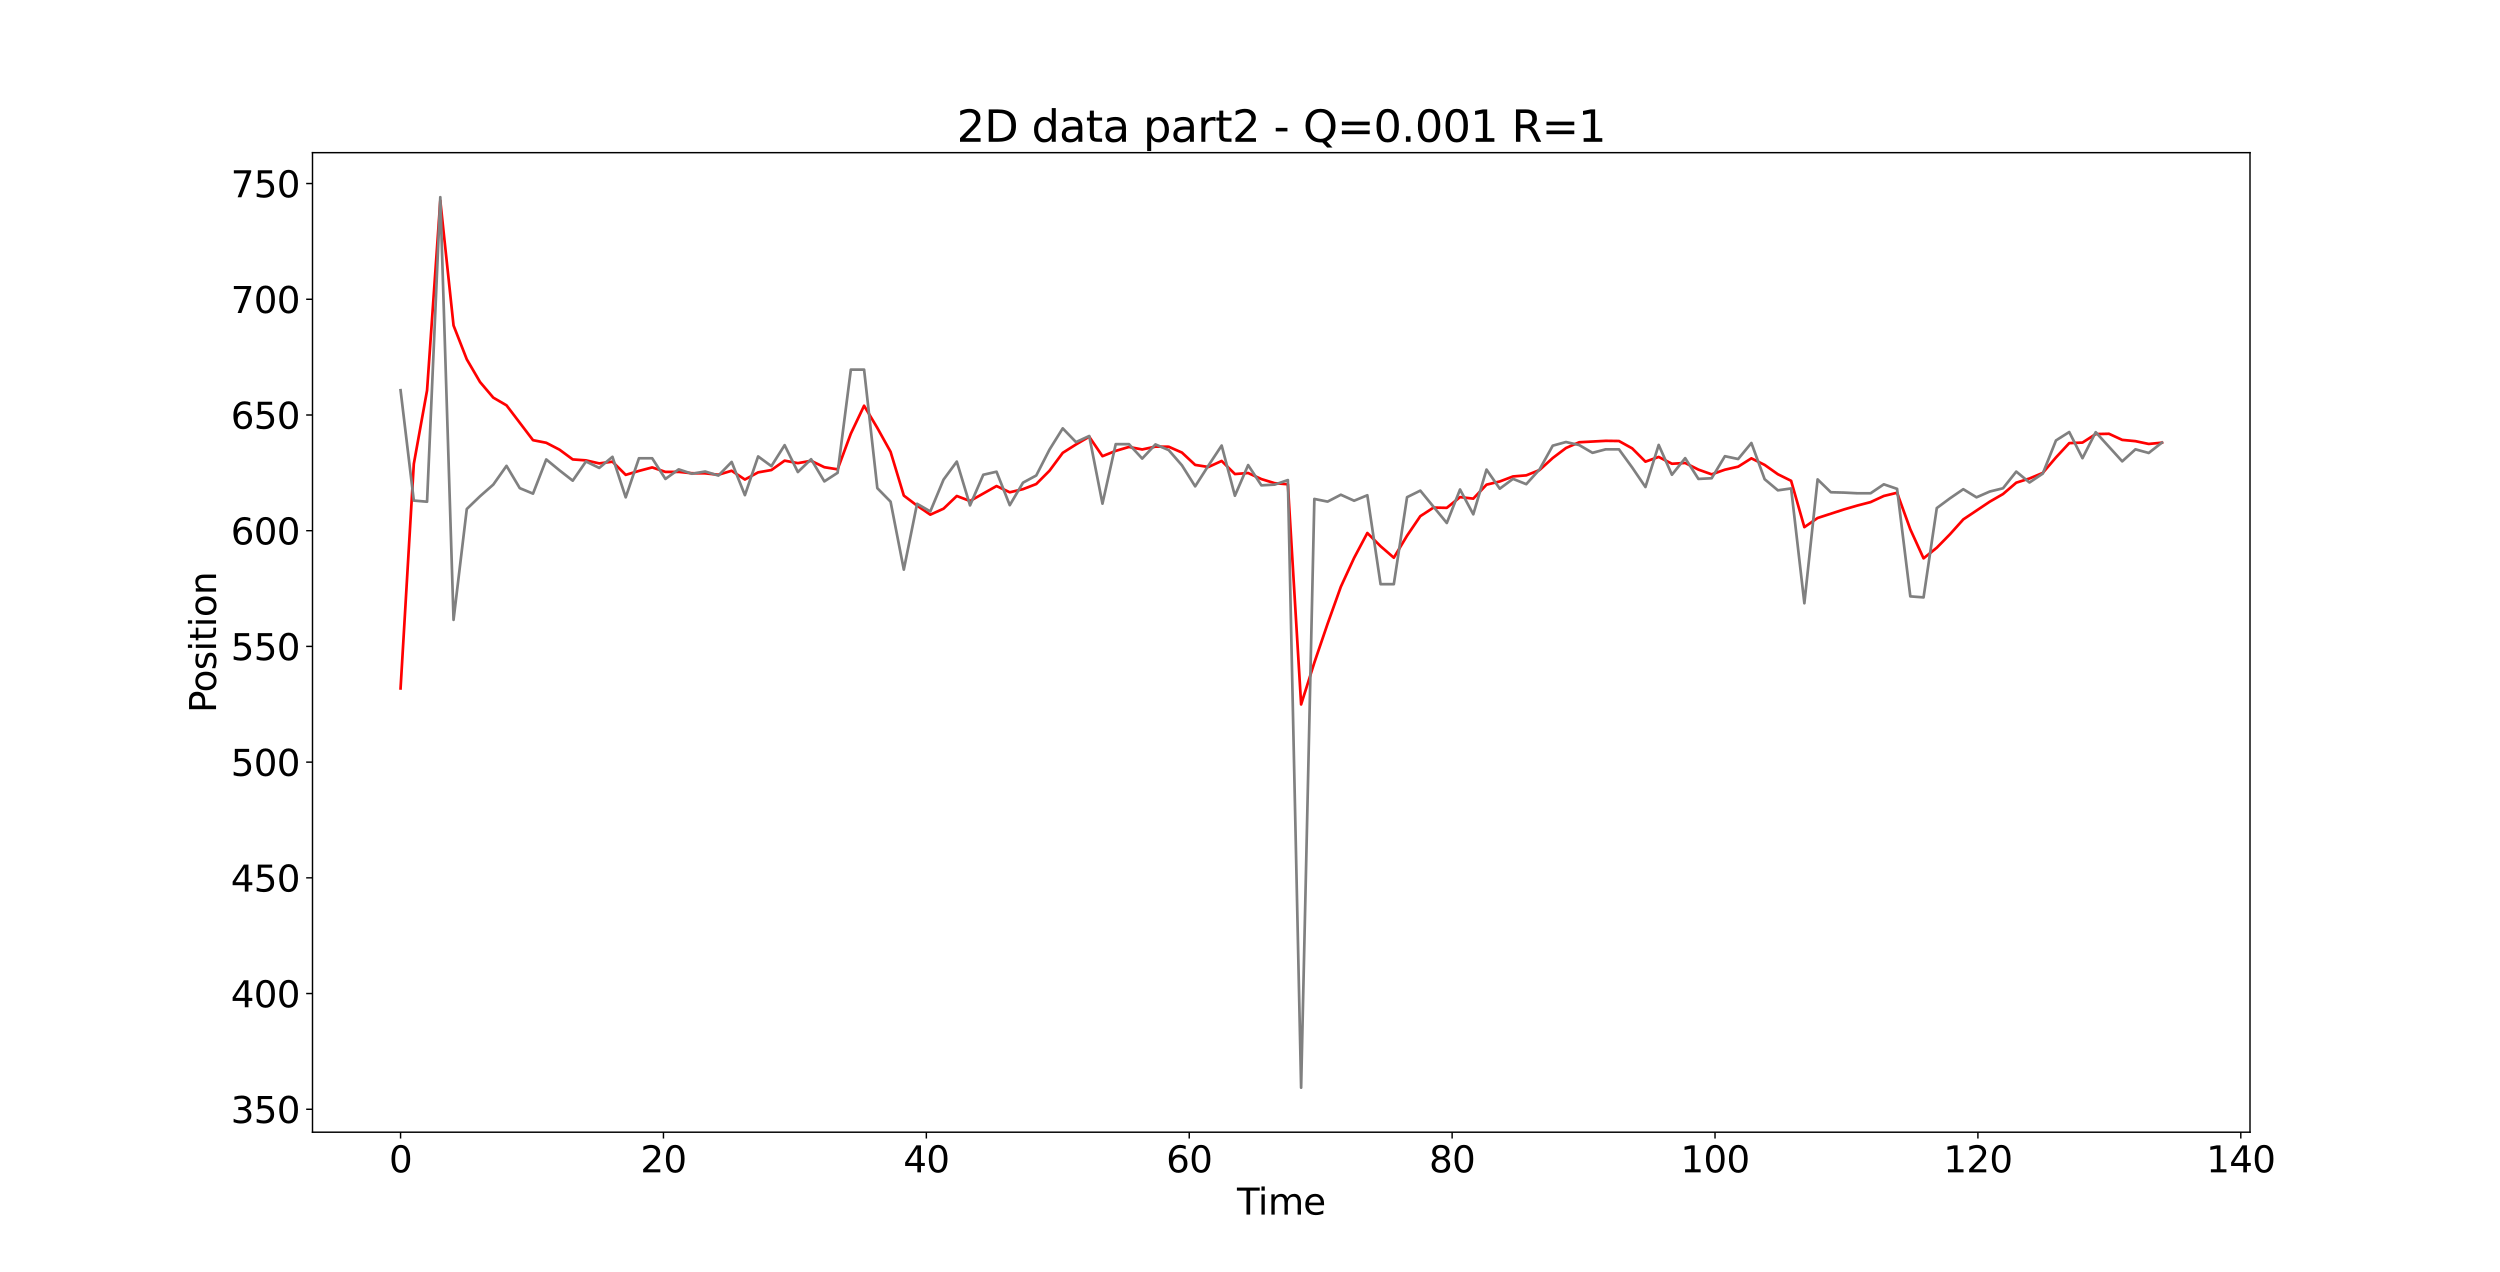 <?xml version="1.0" encoding="utf-8" standalone="no"?>
<!DOCTYPE svg PUBLIC "-//W3C//DTD SVG 1.1//EN"
  "http://www.w3.org/Graphics/SVG/1.1/DTD/svg11.dtd">
<svg height="703.44pt" version="1.1" viewBox="0 0 1382.4 703.44" width="1382.4pt" xmlns="http://www.w3.org/2000/svg" xmlns:xlink="http://www.w3.org/1999/xlink">
 <defs>
  <style type="text/css">*{stroke-linecap:butt;stroke-linejoin:round;}</style>
 </defs>
 <g id="figure_1">
  <g id="patch_1">
   <path d="M 0 703.44 
L 1382.4 703.44 
L 1382.4 0 
L 0 0 
z
" style="fill:#ffffff;"/>
  </g>
  <g id="axes_1">
   <g id="patch_2">
    <path d="M 172.8 626.062 
L 1244.16 626.062 
L 1244.16 84.413 
L 172.8 84.413 
z
" style="fill:#ffffff;"/>
   </g>
   <g id="matplotlib.axis_1">
    <g id="xtick_1">
     <g id="line2d_1">
      <defs>
       <path d="M 0 0 
L 0 3.5 
" id="mcf50271e01" style="stroke:#000000;stroke-width:0.8;"/>
      </defs>
      <g>
       <use style="stroke:#000000;stroke-width:0.8;" x="221.498" xlink:href="#mcf50271e01" y="626.062"/>
      </g>
     </g>
     <g id="text_1">
      <!-- 0 -->
      <g transform="translate(215.136 648.258)scale(0.2 -0.2)">
       <defs>
        <path d="M 2034 4250 
Q 1547 4250 1301 3770 
Q 1056 3291 1056 2328 
Q 1056 1369 1301 889 
Q 1547 409 2034 409 
Q 2525 409 2770 889 
Q 3016 1369 3016 2328 
Q 3016 3291 2770 3770 
Q 2525 4250 2034 4250 
z
M 2034 4750 
Q 2819 4750 3233 4129 
Q 3647 3509 3647 2328 
Q 3647 1150 3233 529 
Q 2819 -91 2034 -91 
Q 1250 -91 836 529 
Q 422 1150 422 2328 
Q 422 3509 836 4129 
Q 1250 4750 2034 4750 
z
" id="DejaVuSans-30" transform="scale(0.016)"/>
       </defs>
       <use xlink:href="#DejaVuSans-30"/>
      </g>
     </g>
    </g>
    <g id="xtick_2">
     <g id="line2d_2">
      <g>
       <use style="stroke:#000000;stroke-width:0.8;" x="366.866" xlink:href="#mcf50271e01" y="626.062"/>
      </g>
     </g>
     <g id="text_2">
      <!-- 20 -->
      <g transform="translate(354.141 648.258)scale(0.2 -0.2)">
       <defs>
        <path d="M 1228 531 
L 3431 531 
L 3431 0 
L 469 0 
L 469 531 
Q 828 903 1448 1529 
Q 2069 2156 2228 2338 
Q 2531 2678 2651 2914 
Q 2772 3150 2772 3378 
Q 2772 3750 2511 3984 
Q 2250 4219 1831 4219 
Q 1534 4219 1204 4116 
Q 875 4013 500 3803 
L 500 4441 
Q 881 4594 1212 4672 
Q 1544 4750 1819 4750 
Q 2544 4750 2975 4387 
Q 3406 4025 3406 3419 
Q 3406 3131 3298 2873 
Q 3191 2616 2906 2266 
Q 2828 2175 2409 1742 
Q 1991 1309 1228 531 
z
" id="DejaVuSans-32" transform="scale(0.016)"/>
       </defs>
       <use xlink:href="#DejaVuSans-32"/>
       <use x="63.623" xlink:href="#DejaVuSans-30"/>
      </g>
     </g>
    </g>
    <g id="xtick_3">
     <g id="line2d_3">
      <g>
       <use style="stroke:#000000;stroke-width:0.8;" x="512.234" xlink:href="#mcf50271e01" y="626.062"/>
      </g>
     </g>
     <g id="text_3">
      <!-- 40 -->
      <g transform="translate(499.509 648.258)scale(0.2 -0.2)">
       <defs>
        <path d="M 2419 4116 
L 825 1625 
L 2419 1625 
L 2419 4116 
z
M 2253 4666 
L 3047 4666 
L 3047 1625 
L 3713 1625 
L 3713 1100 
L 3047 1100 
L 3047 0 
L 2419 0 
L 2419 1100 
L 313 1100 
L 313 1709 
L 2253 4666 
z
" id="DejaVuSans-34" transform="scale(0.016)"/>
       </defs>
       <use xlink:href="#DejaVuSans-34"/>
       <use x="63.623" xlink:href="#DejaVuSans-30"/>
      </g>
     </g>
    </g>
    <g id="xtick_4">
     <g id="line2d_4">
      <g>
       <use style="stroke:#000000;stroke-width:0.8;" x="657.601" xlink:href="#mcf50271e01" y="626.062"/>
      </g>
     </g>
     <g id="text_4">
      <!-- 60 -->
      <g transform="translate(644.876 648.258)scale(0.2 -0.2)">
       <defs>
        <path d="M 2113 2584 
Q 1688 2584 1439 2293 
Q 1191 2003 1191 1497 
Q 1191 994 1439 701 
Q 1688 409 2113 409 
Q 2538 409 2786 701 
Q 3034 994 3034 1497 
Q 3034 2003 2786 2293 
Q 2538 2584 2113 2584 
z
M 3366 4563 
L 3366 3988 
Q 3128 4100 2886 4159 
Q 2644 4219 2406 4219 
Q 1781 4219 1451 3797 
Q 1122 3375 1075 2522 
Q 1259 2794 1537 2939 
Q 1816 3084 2150 3084 
Q 2853 3084 3261 2657 
Q 3669 2231 3669 1497 
Q 3669 778 3244 343 
Q 2819 -91 2113 -91 
Q 1303 -91 875 529 
Q 447 1150 447 2328 
Q 447 3434 972 4092 
Q 1497 4750 2381 4750 
Q 2619 4750 2861 4703 
Q 3103 4656 3366 4563 
z
" id="DejaVuSans-36" transform="scale(0.016)"/>
       </defs>
       <use xlink:href="#DejaVuSans-36"/>
       <use x="63.623" xlink:href="#DejaVuSans-30"/>
      </g>
     </g>
    </g>
    <g id="xtick_5">
     <g id="line2d_5">
      <g>
       <use style="stroke:#000000;stroke-width:0.8;" x="802.969" xlink:href="#mcf50271e01" y="626.062"/>
      </g>
     </g>
     <g id="text_5">
      <!-- 80 -->
      <g transform="translate(790.244 648.258)scale(0.2 -0.2)">
       <defs>
        <path d="M 2034 2216 
Q 1584 2216 1326 1975 
Q 1069 1734 1069 1313 
Q 1069 891 1326 650 
Q 1584 409 2034 409 
Q 2484 409 2743 651 
Q 3003 894 3003 1313 
Q 3003 1734 2745 1975 
Q 2488 2216 2034 2216 
z
M 1403 2484 
Q 997 2584 770 2862 
Q 544 3141 544 3541 
Q 544 4100 942 4425 
Q 1341 4750 2034 4750 
Q 2731 4750 3128 4425 
Q 3525 4100 3525 3541 
Q 3525 3141 3298 2862 
Q 3072 2584 2669 2484 
Q 3125 2378 3379 2068 
Q 3634 1759 3634 1313 
Q 3634 634 3220 271 
Q 2806 -91 2034 -91 
Q 1263 -91 848 271 
Q 434 634 434 1313 
Q 434 1759 690 2068 
Q 947 2378 1403 2484 
z
M 1172 3481 
Q 1172 3119 1398 2916 
Q 1625 2713 2034 2713 
Q 2441 2713 2670 2916 
Q 2900 3119 2900 3481 
Q 2900 3844 2670 4047 
Q 2441 4250 2034 4250 
Q 1625 4250 1398 4047 
Q 1172 3844 1172 3481 
z
" id="DejaVuSans-38" transform="scale(0.016)"/>
       </defs>
       <use xlink:href="#DejaVuSans-38"/>
       <use x="63.623" xlink:href="#DejaVuSans-30"/>
      </g>
     </g>
    </g>
    <g id="xtick_6">
     <g id="line2d_6">
      <g>
       <use style="stroke:#000000;stroke-width:0.8;" x="948.337" xlink:href="#mcf50271e01" y="626.062"/>
      </g>
     </g>
     <g id="text_6">
      <!-- 100 -->
      <g transform="translate(929.249 648.258)scale(0.2 -0.2)">
       <defs>
        <path d="M 794 531 
L 1825 531 
L 1825 4091 
L 703 3866 
L 703 4441 
L 1819 4666 
L 2450 4666 
L 2450 531 
L 3481 531 
L 3481 0 
L 794 0 
L 794 531 
z
" id="DejaVuSans-31" transform="scale(0.016)"/>
       </defs>
       <use xlink:href="#DejaVuSans-31"/>
       <use x="63.623" xlink:href="#DejaVuSans-30"/>
       <use x="127.246" xlink:href="#DejaVuSans-30"/>
      </g>
     </g>
    </g>
    <g id="xtick_7">
     <g id="line2d_7">
      <g>
       <use style="stroke:#000000;stroke-width:0.8;" x="1093.704" xlink:href="#mcf50271e01" y="626.062"/>
      </g>
     </g>
     <g id="text_7">
      <!-- 120 -->
      <g transform="translate(1074.617 648.258)scale(0.2 -0.2)">
       <use xlink:href="#DejaVuSans-31"/>
       <use x="63.623" xlink:href="#DejaVuSans-32"/>
       <use x="127.246" xlink:href="#DejaVuSans-30"/>
      </g>
     </g>
    </g>
    <g id="xtick_8">
     <g id="line2d_8">
      <g>
       <use style="stroke:#000000;stroke-width:0.8;" x="1239.072" xlink:href="#mcf50271e01" y="626.062"/>
      </g>
     </g>
     <g id="text_8">
      <!-- 140 -->
      <g transform="translate(1219.985 648.258)scale(0.2 -0.2)">
       <use xlink:href="#DejaVuSans-31"/>
       <use x="63.623" xlink:href="#DejaVuSans-34"/>
       <use x="127.246" xlink:href="#DejaVuSans-30"/>
      </g>
     </g>
    </g>
    <g id="text_9">
     <!-- Time -->
     <g transform="translate(684.013 671.615)scale(0.2 -0.2)">
      <defs>
       <path d="M -19 4666 
L 3928 4666 
L 3928 4134 
L 2272 4134 
L 2272 0 
L 1638 0 
L 1638 4134 
L -19 4134 
L -19 4666 
z
" id="DejaVuSans-54" transform="scale(0.016)"/>
       <path d="M 603 3500 
L 1178 3500 
L 1178 0 
L 603 0 
L 603 3500 
z
M 603 4863 
L 1178 4863 
L 1178 4134 
L 603 4134 
L 603 4863 
z
" id="DejaVuSans-69" transform="scale(0.016)"/>
       <path d="M 3328 2828 
Q 3544 3216 3844 3400 
Q 4144 3584 4550 3584 
Q 5097 3584 5394 3201 
Q 5691 2819 5691 2113 
L 5691 0 
L 5113 0 
L 5113 2094 
Q 5113 2597 4934 2840 
Q 4756 3084 4391 3084 
Q 3944 3084 3684 2787 
Q 3425 2491 3425 1978 
L 3425 0 
L 2847 0 
L 2847 2094 
Q 2847 2600 2669 2842 
Q 2491 3084 2119 3084 
Q 1678 3084 1418 2786 
Q 1159 2488 1159 1978 
L 1159 0 
L 581 0 
L 581 3500 
L 1159 3500 
L 1159 2956 
Q 1356 3278 1631 3431 
Q 1906 3584 2284 3584 
Q 2666 3584 2933 3390 
Q 3200 3197 3328 2828 
z
" id="DejaVuSans-6d" transform="scale(0.016)"/>
       <path d="M 3597 1894 
L 3597 1613 
L 953 1613 
Q 991 1019 1311 708 
Q 1631 397 2203 397 
Q 2534 397 2845 478 
Q 3156 559 3463 722 
L 3463 178 
Q 3153 47 2828 -22 
Q 2503 -91 2169 -91 
Q 1331 -91 842 396 
Q 353 884 353 1716 
Q 353 2575 817 3079 
Q 1281 3584 2069 3584 
Q 2775 3584 3186 3129 
Q 3597 2675 3597 1894 
z
M 3022 2063 
Q 3016 2534 2758 2815 
Q 2500 3097 2075 3097 
Q 1594 3097 1305 2825 
Q 1016 2553 972 2059 
L 3022 2063 
z
" id="DejaVuSans-65" transform="scale(0.016)"/>
      </defs>
      <use xlink:href="#DejaVuSans-54"/>
      <use x="57.959" xlink:href="#DejaVuSans-69"/>
      <use x="85.742" xlink:href="#DejaVuSans-6d"/>
      <use x="183.154" xlink:href="#DejaVuSans-65"/>
     </g>
    </g>
   </g>
   <g id="matplotlib.axis_2">
    <g id="ytick_1">
     <g id="line2d_9">
      <defs>
       <path d="M 0 0 
L -3.5 0 
" id="ma7f9e8c1b1" style="stroke:#000000;stroke-width:0.8;"/>
      </defs>
      <g>
       <use style="stroke:#000000;stroke-width:0.8;" x="172.8" xlink:href="#ma7f9e8c1b1" y="613.381"/>
      </g>
     </g>
     <g id="text_10">
      <!-- 350 -->
      <g transform="translate(127.625 620.979)scale(0.2 -0.2)">
       <defs>
        <path d="M 2597 2516 
Q 3050 2419 3304 2112 
Q 3559 1806 3559 1356 
Q 3559 666 3084 287 
Q 2609 -91 1734 -91 
Q 1441 -91 1130 -33 
Q 819 25 488 141 
L 488 750 
Q 750 597 1062 519 
Q 1375 441 1716 441 
Q 2309 441 2620 675 
Q 2931 909 2931 1356 
Q 2931 1769 2642 2001 
Q 2353 2234 1838 2234 
L 1294 2234 
L 1294 2753 
L 1863 2753 
Q 2328 2753 2575 2939 
Q 2822 3125 2822 3475 
Q 2822 3834 2567 4026 
Q 2313 4219 1838 4219 
Q 1578 4219 1281 4162 
Q 984 4106 628 3988 
L 628 4550 
Q 988 4650 1302 4700 
Q 1616 4750 1894 4750 
Q 2613 4750 3031 4423 
Q 3450 4097 3450 3541 
Q 3450 3153 3228 2886 
Q 3006 2619 2597 2516 
z
" id="DejaVuSans-33" transform="scale(0.016)"/>
        <path d="M 691 4666 
L 3169 4666 
L 3169 4134 
L 1269 4134 
L 1269 2991 
Q 1406 3038 1543 3061 
Q 1681 3084 1819 3084 
Q 2600 3084 3056 2656 
Q 3513 2228 3513 1497 
Q 3513 744 3044 326 
Q 2575 -91 1722 -91 
Q 1428 -91 1123 -41 
Q 819 9 494 109 
L 494 744 
Q 775 591 1075 516 
Q 1375 441 1709 441 
Q 2250 441 2565 725 
Q 2881 1009 2881 1497 
Q 2881 1984 2565 2268 
Q 2250 2553 1709 2553 
Q 1456 2553 1204 2497 
Q 953 2441 691 2322 
L 691 4666 
z
" id="DejaVuSans-35" transform="scale(0.016)"/>
       </defs>
       <use xlink:href="#DejaVuSans-33"/>
       <use x="63.623" xlink:href="#DejaVuSans-35"/>
       <use x="127.246" xlink:href="#DejaVuSans-30"/>
      </g>
     </g>
    </g>
    <g id="ytick_2">
     <g id="line2d_10">
      <g>
       <use style="stroke:#000000;stroke-width:0.8;" x="172.8" xlink:href="#ma7f9e8c1b1" y="549.395"/>
      </g>
     </g>
     <g id="text_11">
      <!-- 400 -->
      <g transform="translate(127.625 556.994)scale(0.2 -0.2)">
       <use xlink:href="#DejaVuSans-34"/>
       <use x="63.623" xlink:href="#DejaVuSans-30"/>
       <use x="127.246" xlink:href="#DejaVuSans-30"/>
      </g>
     </g>
    </g>
    <g id="ytick_3">
     <g id="line2d_11">
      <g>
       <use style="stroke:#000000;stroke-width:0.8;" x="172.8" xlink:href="#ma7f9e8c1b1" y="485.41"/>
      </g>
     </g>
     <g id="text_12">
      <!-- 450 -->
      <g transform="translate(127.625 493.008)scale(0.2 -0.2)">
       <use xlink:href="#DejaVuSans-34"/>
       <use x="63.623" xlink:href="#DejaVuSans-35"/>
       <use x="127.246" xlink:href="#DejaVuSans-30"/>
      </g>
     </g>
    </g>
    <g id="ytick_4">
     <g id="line2d_12">
      <g>
       <use style="stroke:#000000;stroke-width:0.8;" x="172.8" xlink:href="#ma7f9e8c1b1" y="421.424"/>
      </g>
     </g>
     <g id="text_13">
      <!-- 500 -->
      <g transform="translate(127.625 429.022)scale(0.2 -0.2)">
       <use xlink:href="#DejaVuSans-35"/>
       <use x="63.623" xlink:href="#DejaVuSans-30"/>
       <use x="127.246" xlink:href="#DejaVuSans-30"/>
      </g>
     </g>
    </g>
    <g id="ytick_5">
     <g id="line2d_13">
      <g>
       <use style="stroke:#000000;stroke-width:0.8;" x="172.8" xlink:href="#ma7f9e8c1b1" y="357.438"/>
      </g>
     </g>
     <g id="text_14">
      <!-- 550 -->
      <g transform="translate(127.625 365.037)scale(0.2 -0.2)">
       <use xlink:href="#DejaVuSans-35"/>
       <use x="63.623" xlink:href="#DejaVuSans-35"/>
       <use x="127.246" xlink:href="#DejaVuSans-30"/>
      </g>
     </g>
    </g>
    <g id="ytick_6">
     <g id="line2d_14">
      <g>
       <use style="stroke:#000000;stroke-width:0.8;" x="172.8" xlink:href="#ma7f9e8c1b1" y="293.453"/>
      </g>
     </g>
     <g id="text_15">
      <!-- 600 -->
      <g transform="translate(127.625 301.051)scale(0.2 -0.2)">
       <use xlink:href="#DejaVuSans-36"/>
       <use x="63.623" xlink:href="#DejaVuSans-30"/>
       <use x="127.246" xlink:href="#DejaVuSans-30"/>
      </g>
     </g>
    </g>
    <g id="ytick_7">
     <g id="line2d_15">
      <g>
       <use style="stroke:#000000;stroke-width:0.8;" x="172.8" xlink:href="#ma7f9e8c1b1" y="229.467"/>
      </g>
     </g>
     <g id="text_16">
      <!-- 650 -->
      <g transform="translate(127.625 237.065)scale(0.2 -0.2)">
       <use xlink:href="#DejaVuSans-36"/>
       <use x="63.623" xlink:href="#DejaVuSans-35"/>
       <use x="127.246" xlink:href="#DejaVuSans-30"/>
      </g>
     </g>
    </g>
    <g id="ytick_8">
     <g id="line2d_16">
      <g>
       <use style="stroke:#000000;stroke-width:0.8;" x="172.8" xlink:href="#ma7f9e8c1b1" y="165.481"/>
      </g>
     </g>
     <g id="text_17">
      <!-- 700 -->
      <g transform="translate(127.625 173.08)scale(0.2 -0.2)">
       <defs>
        <path d="M 525 4666 
L 3525 4666 
L 3525 4397 
L 1831 0 
L 1172 0 
L 2766 4134 
L 525 4134 
L 525 4666 
z
" id="DejaVuSans-37" transform="scale(0.016)"/>
       </defs>
       <use xlink:href="#DejaVuSans-37"/>
       <use x="63.623" xlink:href="#DejaVuSans-30"/>
       <use x="127.246" xlink:href="#DejaVuSans-30"/>
      </g>
     </g>
    </g>
    <g id="ytick_9">
     <g id="line2d_17">
      <g>
       <use style="stroke:#000000;stroke-width:0.8;" x="172.8" xlink:href="#ma7f9e8c1b1" y="101.496"/>
      </g>
     </g>
     <g id="text_18">
      <!-- 750 -->
      <g transform="translate(127.625 109.094)scale(0.2 -0.2)">
       <use xlink:href="#DejaVuSans-37"/>
       <use x="63.623" xlink:href="#DejaVuSans-35"/>
       <use x="127.246" xlink:href="#DejaVuSans-30"/>
      </g>
     </g>
    </g>
    <g id="text_19">
     <!-- Position -->
     <g transform="translate(119.466 394.165)rotate(-90)scale(0.2 -0.2)">
      <defs>
       <path d="M 1259 4147 
L 1259 2394 
L 2053 2394 
Q 2494 2394 2734 2622 
Q 2975 2850 2975 3272 
Q 2975 3691 2734 3919 
Q 2494 4147 2053 4147 
L 1259 4147 
z
M 628 4666 
L 2053 4666 
Q 2838 4666 3239 4311 
Q 3641 3956 3641 3272 
Q 3641 2581 3239 2228 
Q 2838 1875 2053 1875 
L 1259 1875 
L 1259 0 
L 628 0 
L 628 4666 
z
" id="DejaVuSans-50" transform="scale(0.016)"/>
       <path d="M 1959 3097 
Q 1497 3097 1228 2736 
Q 959 2375 959 1747 
Q 959 1119 1226 758 
Q 1494 397 1959 397 
Q 2419 397 2687 759 
Q 2956 1122 2956 1747 
Q 2956 2369 2687 2733 
Q 2419 3097 1959 3097 
z
M 1959 3584 
Q 2709 3584 3137 3096 
Q 3566 2609 3566 1747 
Q 3566 888 3137 398 
Q 2709 -91 1959 -91 
Q 1206 -91 779 398 
Q 353 888 353 1747 
Q 353 2609 779 3096 
Q 1206 3584 1959 3584 
z
" id="DejaVuSans-6f" transform="scale(0.016)"/>
       <path d="M 2834 3397 
L 2834 2853 
Q 2591 2978 2328 3040 
Q 2066 3103 1784 3103 
Q 1356 3103 1142 2972 
Q 928 2841 928 2578 
Q 928 2378 1081 2264 
Q 1234 2150 1697 2047 
L 1894 2003 
Q 2506 1872 2764 1633 
Q 3022 1394 3022 966 
Q 3022 478 2636 193 
Q 2250 -91 1575 -91 
Q 1294 -91 989 -36 
Q 684 19 347 128 
L 347 722 
Q 666 556 975 473 
Q 1284 391 1588 391 
Q 1994 391 2212 530 
Q 2431 669 2431 922 
Q 2431 1156 2273 1281 
Q 2116 1406 1581 1522 
L 1381 1569 
Q 847 1681 609 1914 
Q 372 2147 372 2553 
Q 372 3047 722 3315 
Q 1072 3584 1716 3584 
Q 2034 3584 2315 3537 
Q 2597 3491 2834 3397 
z
" id="DejaVuSans-73" transform="scale(0.016)"/>
       <path d="M 1172 4494 
L 1172 3500 
L 2356 3500 
L 2356 3053 
L 1172 3053 
L 1172 1153 
Q 1172 725 1289 603 
Q 1406 481 1766 481 
L 2356 481 
L 2356 0 
L 1766 0 
Q 1100 0 847 248 
Q 594 497 594 1153 
L 594 3053 
L 172 3053 
L 172 3500 
L 594 3500 
L 594 4494 
L 1172 4494 
z
" id="DejaVuSans-74" transform="scale(0.016)"/>
       <path d="M 3513 2113 
L 3513 0 
L 2938 0 
L 2938 2094 
Q 2938 2591 2744 2837 
Q 2550 3084 2163 3084 
Q 1697 3084 1428 2787 
Q 1159 2491 1159 1978 
L 1159 0 
L 581 0 
L 581 3500 
L 1159 3500 
L 1159 2956 
Q 1366 3272 1645 3428 
Q 1925 3584 2291 3584 
Q 2894 3584 3203 3211 
Q 3513 2838 3513 2113 
z
" id="DejaVuSans-6e" transform="scale(0.016)"/>
      </defs>
      <use xlink:href="#DejaVuSans-50"/>
      <use x="56.678" xlink:href="#DejaVuSans-6f"/>
      <use x="117.859" xlink:href="#DejaVuSans-73"/>
      <use x="169.959" xlink:href="#DejaVuSans-69"/>
      <use x="197.742" xlink:href="#DejaVuSans-74"/>
      <use x="236.951" xlink:href="#DejaVuSans-69"/>
      <use x="264.734" xlink:href="#DejaVuSans-6f"/>
      <use x="325.916" xlink:href="#DejaVuSans-6e"/>
     </g>
    </g>
   </g>
   <g id="line2d_18">
    <path clip-path="url(#p005337013d)" d="M 221.498 380.665 
L 228.821 256.519 
L 236.144 215.893 
L 243.467 110.969 
L 250.79 179.978 
L 258.113 198.698 
L 265.436 211.249 
L 272.759 219.878 
L 280.082 224.139 
L 294.729 243.406 
L 302.052 244.836 
L 309.375 248.644 
L 316.698 254.04 
L 324.021 254.568 
L 331.344 256.246 
L 338.667 255.293 
L 345.99 262.576 
L 353.313 260.402 
L 360.636 258.457 
L 367.959 260.947 
L 375.282 260.93 
L 382.605 261.684 
L 389.928 261.742 
L 397.251 262.509 
L 404.574 260.308 
L 411.897 265.157 
L 419.22 261.197 
L 426.543 259.91 
L 433.866 254.718 
L 441.189 256.1 
L 448.512 254.806 
L 455.835 258.349 
L 463.158 259.52 
L 470.481 239.777 
L 477.804 224.35 
L 485.127 236.621 
L 492.45 249.818 
L 499.774 274.037 
L 507.097 279.594 
L 514.42 284.591 
L 521.743 281.272 
L 529.066 274.264 
L 536.389 277.035 
L 551.035 268.772 
L 558.358 272.217 
L 565.681 270.48 
L 573.004 267.649 
L 580.327 260.289 
L 587.65 250.408 
L 594.973 245.77 
L 602.296 241.488 
L 609.619 252.252 
L 616.942 249.32 
L 624.265 247.152 
L 631.588 248.529 
L 638.911 246.977 
L 646.234 247.023 
L 653.557 250.247 
L 660.88 257.076 
L 668.203 258.23 
L 675.526 254.894 
L 682.849 262.122 
L 690.172 261.563 
L 697.495 264.912 
L 704.818 267.178 
L 712.142 267.78 
L 719.465 389.526 
L 726.788 366.384 
L 734.111 344.918 
L 741.434 324.446 
L 748.757 308.515 
L 756.08 294.727 
L 763.403 302.047 
L 770.726 308.395 
L 778.049 296.213 
L 785.372 285.426 
L 792.695 280.664 
L 800.018 280.816 
L 807.341 274.883 
L 814.664 275.724 
L 821.987 268.003 
L 829.31 266.233 
L 836.633 263.455 
L 843.956 262.853 
L 851.279 259.923 
L 858.602 253.26 
L 865.925 247.731 
L 873.248 244.548 
L 887.894 243.761 
L 895.217 243.861 
L 902.54 247.931 
L 909.863 255.277 
L 917.186 252.665 
L 924.51 256.435 
L 931.833 256.003 
L 939.156 259.672 
L 946.479 262.291 
L 953.802 259.723 
L 961.125 258.053 
L 968.448 253.44 
L 975.771 257.064 
L 983.094 262.235 
L 990.417 265.867 
L 997.74 291.49 
L 1005.063 286.432 
L 1019.709 281.681 
L 1027.032 279.549 
L 1034.355 277.646 
L 1041.678 274.25 
L 1049.001 272.475 
L 1056.324 292.678 
L 1063.647 308.74 
L 1070.97 302.85 
L 1078.293 295.379 
L 1085.616 287.21 
L 1100.262 277.404 
L 1107.585 273.188 
L 1114.908 266.904 
L 1122.231 264.584 
L 1129.555 261.507 
L 1136.878 252.93 
L 1144.201 245.03 
L 1151.524 244.729 
L 1158.847 240.023 
L 1166.17 239.857 
L 1173.493 243.242 
L 1180.816 243.944 
L 1188.139 245.484 
L 1195.462 244.791 
L 1195.462 244.791 
" style="fill:none;stroke:#ff0000;stroke-linecap:square;stroke-width:1.5;"/>
   </g>
   <g id="line2d_19">
    <path clip-path="url(#p005337013d)" d="M 221.498 215.774 
L 228.821 276.791 
L 236.144 277.431 
L 243.467 109.033 
L 250.79 342.76 
L 258.113 281.462 
L 265.436 274.411 
L 272.759 267.974 
L 280.082 257.595 
L 287.405 269.919 
L 294.729 272.964 
L 302.052 254.05 
L 309.375 260.078 
L 316.698 265.798 
L 324.021 255.176 
L 331.344 258.747 
L 338.667 252.604 
L 345.99 274.999 
L 353.313 253.41 
L 360.636 253.41 
L 367.959 264.838 
L 375.282 259.54 
L 382.605 261.959 
L 389.928 260.73 
L 397.251 262.97 
L 404.574 255.432 
L 411.897 273.796 
L 419.22 252.387 
L 426.543 257.761 
L 433.866 246.154 
L 441.189 261.025 
L 448.512 253.922 
L 455.835 266.195 
L 463.158 261.447 
L 470.481 204.385 
L 477.804 204.385 
L 485.127 269.932 
L 492.45 277.405 
L 499.774 314.977 
L 507.097 278.57 
L 514.42 282.805 
L 521.743 265.209 
L 529.066 255.24 
L 536.389 279.465 
L 543.712 262.522 
L 551.035 260.833 
L 558.358 279.337 
L 565.681 266.886 
L 573.004 262.919 
L 580.327 248.612 
L 587.65 236.864 
L 594.973 244.465 
L 602.296 241.1 
L 609.619 278.493 
L 616.942 245.604 
L 624.265 245.604 
L 631.588 253.577 
L 638.911 245.745 
L 646.234 248.88 
L 653.557 257.301 
L 660.88 268.933 
L 668.203 257.454 
L 675.526 246.372 
L 682.849 274.116 
L 690.172 257.173 
L 697.495 268.383 
L 704.818 267.974 
L 712.142 265.465 
L 719.465 601.441 
L 726.788 275.895 
L 734.111 277.367 
L 741.434 273.566 
L 748.757 276.88 
L 756.08 273.86 
L 763.403 323.027 
L 770.726 323.027 
L 778.049 274.922 
L 785.372 271.301 
L 800.018 289.191 
L 807.341 270.674 
L 814.664 284.392 
L 821.987 259.655 
L 829.31 270.226 
L 836.633 264.787 
L 843.956 267.73 
L 851.279 259.617 
L 858.602 246.436 
L 865.925 244.414 
L 873.248 246.103 
L 880.571 250.39 
L 887.894 248.458 
L 895.217 248.458 
L 902.54 258.516 
L 909.863 269.304 
L 917.186 246.026 
L 924.51 262.522 
L 931.833 253.334 
L 939.156 264.825 
L 946.479 264.454 
L 953.802 252.259 
L 961.125 253.82 
L 968.448 244.952 
L 975.771 264.979 
L 983.094 271.134 
L 990.417 270.085 
L 997.74 333.572 
L 1005.063 265.094 
L 1012.386 272.197 
L 1019.709 272.389 
L 1027.032 272.76 
L 1034.355 272.76 
L 1041.678 267.807 
L 1049.001 270.315 
L 1056.324 329.771 
L 1063.647 330.334 
L 1070.97 280.95 
L 1078.293 275.524 
L 1085.616 270.507 
L 1092.939 274.999 
L 1100.262 271.8 
L 1107.585 269.996 
L 1114.908 260.769 
L 1122.231 266.796 
L 1129.555 261.895 
L 1136.878 243.531 
L 1144.201 238.898 
L 1151.524 253.359 
L 1158.847 238.975 
L 1173.493 255.112 
L 1180.816 248.458 
L 1188.139 250.48 
L 1195.462 244.747 
L 1195.462 244.747 
" style="fill:none;stroke:#808080;stroke-linecap:square;stroke-width:1.5;"/>
   </g>
   <g id="patch_3">
    <path d="M 172.8 626.062 
L 172.8 84.413 
" style="fill:none;stroke:#000000;stroke-linecap:square;stroke-linejoin:miter;stroke-width:0.8;"/>
   </g>
   <g id="patch_4">
    <path d="M 1244.16 626.062 
L 1244.16 84.413 
" style="fill:none;stroke:#000000;stroke-linecap:square;stroke-linejoin:miter;stroke-width:0.8;"/>
   </g>
   <g id="patch_5">
    <path d="M 172.8 626.062 
L 1244.16 626.062 
" style="fill:none;stroke:#000000;stroke-linecap:square;stroke-linejoin:miter;stroke-width:0.8;"/>
   </g>
   <g id="patch_6">
    <path d="M 172.8 84.413 
L 1244.16 84.413 
" style="fill:none;stroke:#000000;stroke-linecap:square;stroke-linejoin:miter;stroke-width:0.8;"/>
   </g>
   <g id="text_20">
    <!-- 2D data part2 - Q=0.001 R=1 -->
    <g transform="translate(529.048 78.413)scale(0.24 -0.24)">
     <defs>
      <path d="M 1259 4147 
L 1259 519 
L 2022 519 
Q 2988 519 3436 956 
Q 3884 1394 3884 2338 
Q 3884 3275 3436 3711 
Q 2988 4147 2022 4147 
L 1259 4147 
z
M 628 4666 
L 1925 4666 
Q 3281 4666 3915 4102 
Q 4550 3538 4550 2338 
Q 4550 1131 3912 565 
Q 3275 0 1925 0 
L 628 0 
L 628 4666 
z
" id="DejaVuSans-44" transform="scale(0.016)"/>
      <path id="DejaVuSans-20" transform="scale(0.016)"/>
      <path d="M 2906 2969 
L 2906 4863 
L 3481 4863 
L 3481 0 
L 2906 0 
L 2906 525 
Q 2725 213 2448 61 
Q 2172 -91 1784 -91 
Q 1150 -91 751 415 
Q 353 922 353 1747 
Q 353 2572 751 3078 
Q 1150 3584 1784 3584 
Q 2172 3584 2448 3432 
Q 2725 3281 2906 2969 
z
M 947 1747 
Q 947 1113 1208 752 
Q 1469 391 1925 391 
Q 2381 391 2643 752 
Q 2906 1113 2906 1747 
Q 2906 2381 2643 2742 
Q 2381 3103 1925 3103 
Q 1469 3103 1208 2742 
Q 947 2381 947 1747 
z
" id="DejaVuSans-64" transform="scale(0.016)"/>
      <path d="M 2194 1759 
Q 1497 1759 1228 1600 
Q 959 1441 959 1056 
Q 959 750 1161 570 
Q 1363 391 1709 391 
Q 2188 391 2477 730 
Q 2766 1069 2766 1631 
L 2766 1759 
L 2194 1759 
z
M 3341 1997 
L 3341 0 
L 2766 0 
L 2766 531 
Q 2569 213 2275 61 
Q 1981 -91 1556 -91 
Q 1019 -91 701 211 
Q 384 513 384 1019 
Q 384 1609 779 1909 
Q 1175 2209 1959 2209 
L 2766 2209 
L 2766 2266 
Q 2766 2663 2505 2880 
Q 2244 3097 1772 3097 
Q 1472 3097 1187 3025 
Q 903 2953 641 2809 
L 641 3341 
Q 956 3463 1253 3523 
Q 1550 3584 1831 3584 
Q 2591 3584 2966 3190 
Q 3341 2797 3341 1997 
z
" id="DejaVuSans-61" transform="scale(0.016)"/>
      <path d="M 1159 525 
L 1159 -1331 
L 581 -1331 
L 581 3500 
L 1159 3500 
L 1159 2969 
Q 1341 3281 1617 3432 
Q 1894 3584 2278 3584 
Q 2916 3584 3314 3078 
Q 3713 2572 3713 1747 
Q 3713 922 3314 415 
Q 2916 -91 2278 -91 
Q 1894 -91 1617 61 
Q 1341 213 1159 525 
z
M 3116 1747 
Q 3116 2381 2855 2742 
Q 2594 3103 2138 3103 
Q 1681 3103 1420 2742 
Q 1159 2381 1159 1747 
Q 1159 1113 1420 752 
Q 1681 391 2138 391 
Q 2594 391 2855 752 
Q 3116 1113 3116 1747 
z
" id="DejaVuSans-70" transform="scale(0.016)"/>
      <path d="M 2631 2963 
Q 2534 3019 2420 3045 
Q 2306 3072 2169 3072 
Q 1681 3072 1420 2755 
Q 1159 2438 1159 1844 
L 1159 0 
L 581 0 
L 581 3500 
L 1159 3500 
L 1159 2956 
Q 1341 3275 1631 3429 
Q 1922 3584 2338 3584 
Q 2397 3584 2469 3576 
Q 2541 3569 2628 3553 
L 2631 2963 
z
" id="DejaVuSans-72" transform="scale(0.016)"/>
      <path d="M 313 2009 
L 1997 2009 
L 1997 1497 
L 313 1497 
L 313 2009 
z
" id="DejaVuSans-2d" transform="scale(0.016)"/>
      <path d="M 2522 4238 
Q 1834 4238 1429 3725 
Q 1025 3213 1025 2328 
Q 1025 1447 1429 934 
Q 1834 422 2522 422 
Q 3209 422 3611 934 
Q 4013 1447 4013 2328 
Q 4013 3213 3611 3725 
Q 3209 4238 2522 4238 
z
M 3406 84 
L 4238 -825 
L 3475 -825 
L 2784 -78 
Q 2681 -84 2626 -87 
Q 2572 -91 2522 -91 
Q 1538 -91 948 567 
Q 359 1225 359 2328 
Q 359 3434 948 4092 
Q 1538 4750 2522 4750 
Q 3503 4750 4090 4092 
Q 4678 3434 4678 2328 
Q 4678 1516 4351 937 
Q 4025 359 3406 84 
z
" id="DejaVuSans-51" transform="scale(0.016)"/>
      <path d="M 678 2906 
L 4684 2906 
L 4684 2381 
L 678 2381 
L 678 2906 
z
M 678 1631 
L 4684 1631 
L 4684 1100 
L 678 1100 
L 678 1631 
z
" id="DejaVuSans-3d" transform="scale(0.016)"/>
      <path d="M 684 794 
L 1344 794 
L 1344 0 
L 684 0 
L 684 794 
z
" id="DejaVuSans-2e" transform="scale(0.016)"/>
      <path d="M 2841 2188 
Q 3044 2119 3236 1894 
Q 3428 1669 3622 1275 
L 4263 0 
L 3584 0 
L 2988 1197 
Q 2756 1666 2539 1819 
Q 2322 1972 1947 1972 
L 1259 1972 
L 1259 0 
L 628 0 
L 628 4666 
L 2053 4666 
Q 2853 4666 3247 4331 
Q 3641 3997 3641 3322 
Q 3641 2881 3436 2590 
Q 3231 2300 2841 2188 
z
M 1259 4147 
L 1259 2491 
L 2053 2491 
Q 2509 2491 2742 2702 
Q 2975 2913 2975 3322 
Q 2975 3731 2742 3939 
Q 2509 4147 2053 4147 
L 1259 4147 
z
" id="DejaVuSans-52" transform="scale(0.016)"/>
     </defs>
     <use xlink:href="#DejaVuSans-32"/>
     <use x="63.623" xlink:href="#DejaVuSans-44"/>
     <use x="140.625" xlink:href="#DejaVuSans-20"/>
     <use x="172.412" xlink:href="#DejaVuSans-64"/>
     <use x="235.889" xlink:href="#DejaVuSans-61"/>
     <use x="297.168" xlink:href="#DejaVuSans-74"/>
     <use x="336.377" xlink:href="#DejaVuSans-61"/>
     <use x="397.656" xlink:href="#DejaVuSans-20"/>
     <use x="429.443" xlink:href="#DejaVuSans-70"/>
     <use x="492.92" xlink:href="#DejaVuSans-61"/>
     <use x="554.199" xlink:href="#DejaVuSans-72"/>
     <use x="595.312" xlink:href="#DejaVuSans-74"/>
     <use x="634.521" xlink:href="#DejaVuSans-32"/>
     <use x="698.145" xlink:href="#DejaVuSans-20"/>
     <use x="729.932" xlink:href="#DejaVuSans-2d"/>
     <use x="766.016" xlink:href="#DejaVuSans-20"/>
     <use x="797.803" xlink:href="#DejaVuSans-51"/>
     <use x="876.514" xlink:href="#DejaVuSans-3d"/>
     <use x="960.303" xlink:href="#DejaVuSans-30"/>
     <use x="1023.926" xlink:href="#DejaVuSans-2e"/>
     <use x="1055.713" xlink:href="#DejaVuSans-30"/>
     <use x="1119.336" xlink:href="#DejaVuSans-30"/>
     <use x="1182.959" xlink:href="#DejaVuSans-31"/>
     <use x="1246.582" xlink:href="#DejaVuSans-20"/>
     <use x="1278.369" xlink:href="#DejaVuSans-52"/>
     <use x="1347.852" xlink:href="#DejaVuSans-3d"/>
     <use x="1431.641" xlink:href="#DejaVuSans-31"/>
    </g>
   </g>
  </g>
 </g>
 <defs>
  <clipPath id="p005337013d">
   <rect height="541.649" width="1071.36" x="172.8" y="84.413"/>
  </clipPath>
 </defs>
</svg>
